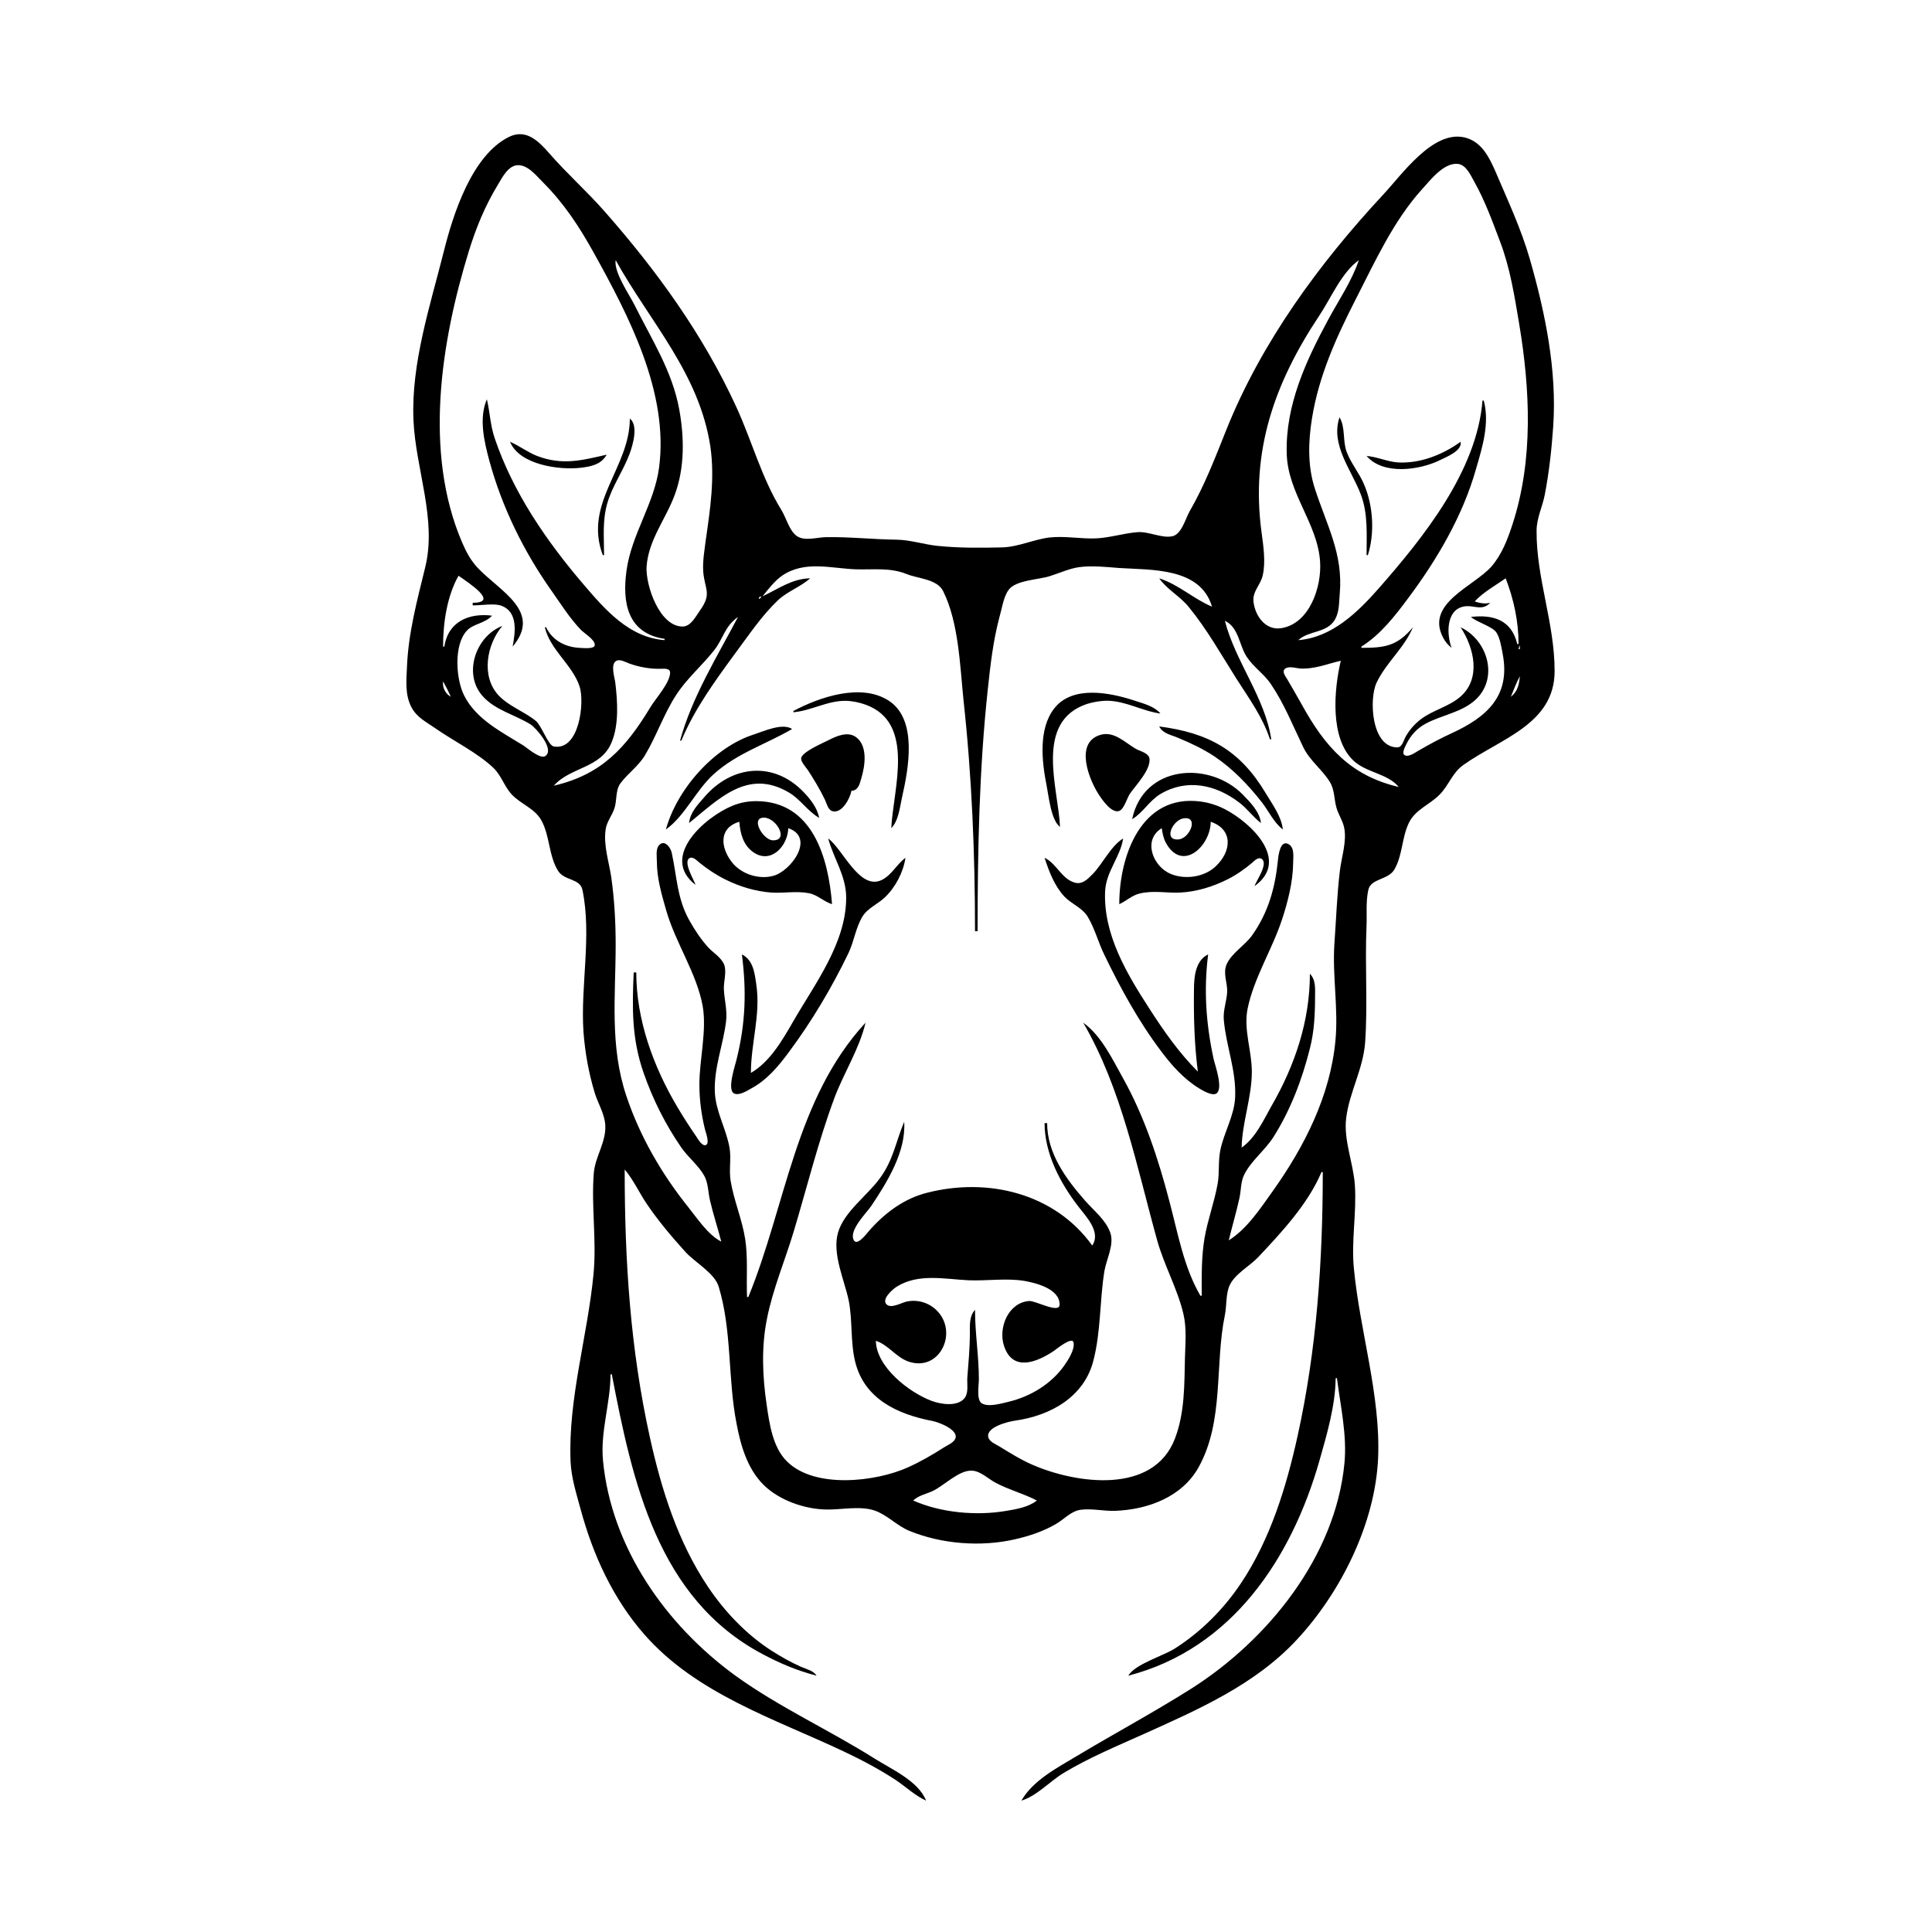 <?xml version="1.0" encoding="UTF-8"?>
<svg xmlns="http://www.w3.org/2000/svg" xmlns:xlink="http://www.w3.org/1999/xlink" width="1500pt" height="1500pt" viewBox="0 0 1500 1500" version="1.1">
<g id="surface1">
<path style=" stroke:none;fill-rule:nonzero;fill:rgb(0%,0%,0%);fill-opacity:1;" d="M 719 1398 C 713 1382.668 692 1373.598 679 1365.32 C 643.547 1343 604.977 1325.523 571 1301 C 517 1261.75 474.602 1201.531 468.172 1134 C 466 1111.457 474 1089.457 474 1067 L 475 1067 C 491 1150.188 510.445 1241 592 1284.219 C 605.766 1291.531 618.906 1297.094 634 1301 C 631.48 1297 626.277 1296.027 622 1294.137 C 613.98 1290.594 606.375 1286.285 599 1281.566 C 579.5 1269.078 562.523 1251.156 549.672 1232 C 526.332 1197.215 513.547 1156.617 504.574 1116 C 489.281 1046.762 485 978.504 485 908 C 491.898 916.113 496.348 926.195 502.344 935 C 511.293 948.145 521.52 960.23 532.172 972 C 539.461 980.059 554.875 988.465 558 999 C 568.371 1033.156 565 1070.266 571.805 1105 C 575 1122.129 580.18 1140.379 593 1153 C 605.262 1165 624.957 1171.793 642 1172 C 653.766 1172.137 667.781 1169 679 1172.762 C 688.918 1176.172 696.289 1184.578 706 1188.547 C 731 1198.812 761.559 1201.191 788 1195.113 C 799.191 1192.539 810 1189 820 1183.125 C 826.211 1179.527 831.602 1173.176 839 1172.188 C 847.789 1171.016 857 1173.352 866 1173 C 891.324 1172 917.855 1162.227 930.688 1139 C 950.523 1103.098 943 1059.824 950.996 1021 C 952.473 1013.766 951.633 1004.703 954.652 998 C 958.746 989 970.211 983.102 976.91 976 C 995 956.781 1015.633 934.652 1026 910 L 1027 910 C 1027 979 1022.332 1047.504 1007.426 1115 C 998.695 1154.523 986.293 1195.039 963.645 1229 C 950.176 1249.195 932.508 1267 912 1280 C 902.828 1285.785 881.27 1292 876 1301 C 956.344 1280.203 1002.797 1210 1024.422 1134 C 1030.18 1113.805 1036.824 1091.117 1037 1070 L 1038 1070 C 1040.73 1091.605 1045.922 1114.133 1043.828 1136 C 1036.922 1208.301 984.531 1273.164 925 1311 C 895.906 1329.41 865.539 1345.676 836 1363.398 C 820.867 1372.48 802 1382.25 793 1398 C 804.945 1394.461 815.277 1382.832 826 1376.398 C 845.703 1364.578 867 1355.727 888 1346.305 C 930.543 1327.129 974.457 1308 1006.91 1273 C 1041 1236.352 1067.738 1182.785 1069.961 1132 C 1072 1083.453 1055.762 1033.23 1051.172 985 C 1049 963.445 1053.395 941.648 1051.91 920 C 1050.75 903.035 1043 885 1045.184 868 C 1047.605 848.023 1058.484 829.828 1059.91 809 C 1061.953 779.184 1059.652 749 1060.961 719 C 1061.367 709.668 1060.324 700.223 1062.34 691 C 1064.352 681.789 1077.691 683.469 1082.637 675 C 1089 664 1088.312 650.371 1093.785 639 C 1098.945 628.273 1109.891 625 1117.816 616.824 C 1124.887 609.645 1127.5 600.129 1136 594.039 C 1164.828 573.395 1207 562.422 1207 521 C 1207 483.516 1192.738 449 1193 412 C 1193 402.336 1197.586 393.398 1199.387 384 C 1202.738 366.539 1204.699 348.703 1205.91 331 C 1208.895 287.414 1199.684 242.668 1187.711 201 C 1180.969 177.551 1170.535 155.402 1161 133 C 1156 121.621 1150 109.699 1137 106.68 C 1112.402 101.035 1088.473 135.562 1074 151 C 1024.195 204.562 979.309 265.723 952 334 C 943.402 355.504 935.191 377 923.613 397 C 920.414 402.566 917.34 415.102 909.961 416.395 C 901.691 418 891.738 412.445 883 413.176 C 872.262 414.066 861.715 417.492 851 418 C 839 418.484 826.875 416 815 417.285 C 802.48 418.781 790.648 424.676 778 425 C 761.383 425.395 744.523 425.512 728 423.832 C 717.262 422.738 706.852 419.133 696 419.004 C 677.723 418.785 659.215 416.703 641 417.055 C 634 417.188 624 420.625 618 415.684 C 612.438 411 610.469 402.137 606.684 396 C 591.266 371.004 583.863 342.512 571.691 316 C 545.887 259.785 510 210.262 469.285 164 C 455.605 148.465 439.996 134.625 426.426 119 C 418 109.41 408.359 99.699 395 106.379 C 366.359 120.699 351.816 166.246 344.629 195 C 334 237.312 319.176 281.828 321 326 C 322.656 364.367 339.512 403.406 330 441 C 323.758 466.523 317 491.617 315.961 518 C 315.504 528.398 314.344 539.301 319.402 549 C 323.523 557 331 560.547 338 565.438 C 352.191 575.383 370.523 584.285 382.984 596.094 C 389.27 602.051 391.48 610.562 397.324 616.824 C 404.367 624.371 415.18 627.586 420.352 637 C 426.984 649.066 425.926 664.176 433.215 676 C 438.18 684.051 450.312 681.727 452.227 691 C 459.574 726.578 450.621 765 453 801 C 454.184 817 457 832.664 461.59 848 C 464 856.242 469.223 864.34 469.906 873 C 470.965 886.387 462 898 461 911 C 459 937 463.297 963.07 460.828 989 C 456.242 1037.219 440.906 1086.398 443 1135 C 443.586 1147.457 447.609 1160.047 450.848 1172 C 460.402 1207.27 476 1241.344 500.285 1269 C 540.793 1315.18 601.176 1334.355 655 1359.781 C 668.762 1366.281 682.242 1373.383 695 1381.695 C 703 1387 710.23 1394 719 1398 M 1127 503 C 1123.203 493 1122.48 474 1136 471 C 1143.641 469.145 1150.484 475 1157 468 C 1152.871 469.043 1149 468.273 1145 467 C 1150.711 460.34 1161.699 454.137 1169 449 C 1175.293 465.316 1179 482.469 1179 500 L 1178 500 C 1173.508 481.094 1159 477 1142 479 C 1146.992 483.32 1158.762 486.344 1161.859 491.148 C 1164.68 495.516 1165.785 503 1166.738 508 C 1172.801 540.258 1154.461 556.734 1127 569.309 C 1118 573.426 1109.543 578.016 1101 583 C 1098.574 584.402 1093.629 588 1090.645 586.352 C 1087.992 585 1090.953 579.738 1091.785 578 C 1095.168 571 1100 565.512 1107 561.797 C 1119.285 555.195 1134.285 553.238 1145 543.816 C 1163.832 527.246 1155.543 497.25 1134 487 C 1144.383 502.742 1150.184 526.547 1133.984 540.789 C 1124.953 548.73 1112.445 551.25 1103 558.527 C 1097.969 562.41 1093.688 567.332 1090.809 573 C 1089.523 575.531 1088.441 580.25 1084.891 580.262 C 1064.73 580.348 1062.738 542.711 1068.785 530 C 1076.234 514.348 1090.277 503.141 1097 487 C 1084.926 501.531 1075.215 503 1057 503 L 1057 502 C 1071.91 492.676 1083.234 478 1093.625 464 C 1115.949 434.105 1135.863 400.102 1146 364 C 1150.988 347 1156.641 328.539 1152 311 L 1151 311 C 1146.68 365.742 1105 417.461 1070.285 457 C 1053.91 475.574 1033.914 495 1008 497 C 1016.324 489.277 1030.191 491.766 1036.469 481 C 1040 474.797 1039.52 467.824 1040.172 461 C 1043 430 1029.871 407.441 1020.746 379 C 1015.172 361.621 1015.727 342.816 1018.59 325 C 1023.965 291.543 1037.453 262 1052.754 232 C 1067.688 202.828 1081.871 171.523 1104 147 C 1110.445 140 1120.945 126 1131.996 127.273 C 1138.445 128.086 1141.762 136.023 1144.574 141 C 1152.957 155.828 1158.777 172.121 1164.809 188 C 1172.438 208.078 1175.875 230 1179.414 251 C 1187.988 302.137 1190.629 357 1174.328 407 C 1170.52 418.695 1166 430.648 1157.816 440 C 1144 455.465 1106.496 468.496 1120.402 495 C 1122 498.199 1124.23 500.742 1127 503 M 516 496 L 516 497 C 488.633 495 470 473.582 453.27 454 C 424.395 420.266 398.32 382.422 384 340 C 380.652 330.066 380.387 320.02 378 310 C 371.59 325 376 343 380 358 C 389.977 394.336 406.711 428.297 428.426 459 C 435.613 469.168 442.348 480.012 451 489 C 453.664 491.711 461.793 496.531 461.793 500.688 C 461.793 504.25 452.191 503.059 450 503 C 438.859 502.453 428.859 497.211 424 487 L 423 487 C 427.227 504.801 444.367 516 450 533 C 454 545.094 449.898 583 430 579.574 C 425.574 578.805 420.477 563.301 415.984 559.668 C 406.953 552.359 395.238 548.438 387.184 540 C 373.254 525.156 377.875 500.262 390 486 C 369.539 493.758 359.441 522.727 374.328 540 C 384 551.328 399.676 554.777 412 562.469 C 416 565.027 430.949 581.789 423.395 587 C 419.359 589.656 409.344 580.66 406 578.574 C 389.285 568.164 369.613 558.473 360.379 540 C 354 527.566 352 500.574 362.652 489.434 C 367.539 484.289 376.57 484 382 478 C 364.406 475.777 347.941 482.387 345 502 L 344 502 C 344 484 346.941 463 356 447 C 363.746 452.457 388 468 367 468 L 367 470 C 373.188 470.129 383.438 468.258 389 470.188 C 402.57 475 400 491.227 398 502 C 421.188 474.727 388 459 371 441 C 365.426 435.125 361.887 428.395 358.719 421 C 328.785 351.043 342.383 265.387 364 195 C 369.656 176.684 376.773 159.379 386.812 143 C 390 137.594 394.711 128.477 402 128.238 C 410.184 128 416.852 137 422 142 C 438 158.047 449.914 176.262 460.859 196 C 488.242 245.363 519.371 304.754 511.711 363 C 508 391.062 490.27 414.824 486.426 443 C 483 467.539 487 491.727 516 496 M 478 202 C 504.914 250.344 543 290 551.574 347 C 555 371.16 551.469 395.047 548 419 C 546.984 427.23 545.41 435.66 546 444 C 547.254 458.129 552.867 460.789 543.426 474 C 540.238 478.465 536.398 486.43 530 486.441 C 511.93 486.48 501.176 454.281 502 440 C 503.426 419.121 516.992 403 523.945 384 C 531.656 363 531.316 339.801 527.387 318 C 522 288.191 506 263.664 492.754 237 C 488.562 228.621 476.449 211.273 478 202 M 1055 202 C 1049.395 218.465 1039.527 232.809 1031.309 248 C 1013.887 280.211 998 314.559 999 352 C 999.777 383.066 1022.855 406 1024.91 436 C 1026.242 455.445 1016.91 484 995 487.672 C 982.633 489.82 974.395 478.219 973.188 467 C 972.355 459.262 978.621 454.125 980.316 447 C 982.84 436.391 980.844 423.652 979.426 413 C 971 350 989.391 297.512 1024.332 245 C 1033.426 231.34 1041.488 211.719 1055 202 M 1040 324 C 1032.762 345.379 1049.434 365 1056.574 384 C 1062.238 399.066 1061 415.211 1061 431 L 1062 431 C 1067.422 414 1066.184 392.477 1059 376 C 1055.379 367.246 1049 360 1045.617 351 C 1042.281 342.387 1044.77 332 1040 324 M 489 325 C 489 363.277 452.82 390.535 468 431 L 469 431 C 469 417.289 467.602 404.508 471.43 391 C 475.363 377.113 484 365.465 488.945 352 C 491.371 345.383 495.77 330.152 489 325 M 396 343 C 403.234 361 434.535 365.133 451 363.156 C 459 362.195 466.863 360.613 471 353 C 451.57 357.496 436.547 361.441 417 354 C 409.602 351.094 403.258 346.129 396 343 M 1134 343 C 1120.172 353.047 1102.301 360.121 1085 359 C 1076.797 358.336 1069.191 354.668 1061 354 C 1073.969 369.125 1102.328 365 1118 357.242 C 1123 354.723 1135.414 350.047 1134 343 M 757 723 L 759 723 C 759 661.082 760.246 597.543 766.836 536 C 768.887 516.832 771 497.66 776 479 C 777.914 472.477 779 463.715 782.996 458.109 C 788.402 450.352 806.418 450.129 815 447.328 C 822.551 445 830 441.43 838 440.301 C 848 439 858.879 440.215 869 441 C 893.77 442.617 932 440.434 941 471 C 926.617 465 915.535 454.062 900 449 C 906 457.605 915.988 462.801 922.738 471.004 C 937 488.379 948 508.059 960 527 C 969.672 542.188 980.371 556.73 986 574 L 987 574 C 982.227 541.684 959 513.469 951 482 C 961.855 487.105 962 501 968 510 C 973.262 518 981.355 523.215 986.641 531 C 997 546.305 1003.812 563.434 1011.785 580 C 1016.855 590.539 1026.375 597.266 1032.438 607 C 1036.262 613.145 1035.703 620.258 1037.594 627 C 1039 632.184 1042.266 636.754 1043.473 642 C 1045.938 652.754 1041.57 665.262 1040.285 676 C 1038 695 1037.383 714.008 1036 733 C 1034.395 758 1039.211 783.012 1036.828 808 C 1032.746 851 1012.672 890.398 988 925 C 978.441 938.406 968.168 954.137 954 963 C 956.641 952.027 959.941 941.031 962.332 930 C 963.613 924.09 963.258 917.5 966 912 C 971.41 901.145 982 893.242 988.562 883 C 1001.898 862.059 1011 838.012 1017 814 C 1020.371 801 1021 787.395 1021 774 C 1021 767.566 1021.77 761 1017 756 C 1017 792.758 1005.336 827.32 987 859 C 980.719 870.203 974.805 883.387 964 891 C 964.406 871.227 971.922 852 971.922 832 C 971.922 815.707 965.316 799.336 968.664 783 C 973.523 759.312 987.746 737.031 995.328 714 C 999.922 700.051 1003.82 684.766 1003.996 670 C 1004 665.59 1005.207 658.488 1000.852 655.66 C 993.973 651.199 992.539 664.125 992.172 668 C 990 689.293 984.77 708.246 972.277 726 C 966.582 734.098 956 740 952.227 749 C 949.445 755.684 953 763.098 952.789 770 C 952.398 777.434 949.453 784.473 950.172 792 C 952 812.52 959.91 831.055 958.961 852 C 958.316 866.188 950.266 879.238 947.449 893 C 945.68 901.664 946.906 910.383 945.387 919 C 942.879 933.191 937.719 946.785 935.25 961 C 932.676 975.824 933 991 933 1006 L 932 1006 C 919 983.785 914.57 957.559 908 933 C 899.398 900 888.613 867.031 871.859 837 C 863.664 822.309 855 804 841 794 C 870.906 845.242 882.703 906.465 898.426 963 C 903.809 982.359 914.219 1000.691 918.766 1020 C 921.434 1031.344 920.297 1042.57 920 1054 C 919.496 1075.18 919.922 1096.82 912.184 1117 C 895.484 1160.547 835.785 1152 802 1137.422 C 792.926 1133.539 784.402 1128.219 776 1123.062 C 773.215 1121.352 768.285 1119.465 767.348 1116 C 765.191 1108 782.82 1103.727 788 1103 C 815.512 1099.141 841.898 1084.691 849 1056 C 854.781 1033.406 853.727 1010 857.438 987 C 858.93 977.809 865.32 966.27 862 957 C 858.48 947 849 939.73 842.285 932 C 827.508 915.152 813 895.328 813 872 L 811 872 C 811 895.609 823.258 918.738 837.426 937 C 843.367 944.66 855 956.652 848 967 C 818.781 926.363 767 914.051 720 926 C 701.785 930.473 686.594 942 674.426 956 C 672.848 957.816 665.242 968 662.781 962.664 C 659 955 672.832 941.719 676.645 936 C 688.801 917.773 703.574 894 702 871 C 695.453 886.492 693.57 900.797 683 915 C 673.395 928.207 655.281 940.816 650.637 957 C 645.883 973.562 655.766 994.148 658.996 1010 C 662 1025.469 660.191 1041.605 663.898 1057 C 670.945 1086.246 697 1098.086 724 1103.262 C 728.715 1104.164 744.348 1110 741.742 1116.828 C 740.535 1120.059 735.699 1122 733 1123.691 C 723.957 1129.508 714.801 1134.793 705 1139.23 C 680 1150.5 632.789 1156.035 611.176 1134.816 C 600 1124 597.441 1105.723 595.273 1091 C 592 1069.039 591 1046 595.449 1024 C 600 1000.805 609.496 978.621 616.281 956 C 626.723 921.188 635.297 886.098 648 852 C 655.203 833 667.422 813.789 672 794 C 617.312 853.379 610.41 935.309 581 1007 L 580 1007 C 579.375 992.426 580.809 976.387 578.562 962 C 576.172 946.699 569.84 932.262 567.285 917 C 565.812 908.207 567.906 899.613 566.387 891 C 563.816 876.449 555.695 863 555 848 C 554.199 829 561.43 811.598 563.715 793 C 564.777 784.348 562.414 776.504 562 768 C 561.781 762.184 564.309 754.441 562.258 749 C 560 743.418 554.211 740.078 550.285 736 C 544.43 729.691 539.641 722.406 535.43 715 C 525.633 697.773 525.57 680.52 521.516 662 C 520.621 658 515.875 651.379 511.602 656.324 C 508.957 659.387 509.992 665.266 510 669 C 510 682 513.75 694.676 517.289 707 C 524.453 732 540.984 755.711 545.535 781 C 548.926 800 543 822.633 543 842 C 543 853.828 544.551 865.504 547.375 877 C 547.953 879.355 551 887.047 548.348 888.824 C 545.598 890.66 542 884.637 541 883 C 535.816 875.512 530.871 867.832 526.199 860 C 507.422 828.516 494 792.016 494 755 L 492 755 C 490.812 782.633 490.359 806.215 499.695 833 C 506.875 853.602 516.629 873.043 529 891 C 534.258 898.578 542.535 905.051 546.859 913 C 549.898 918.586 549.816 926 551.234 932 C 553.73 942.738 557.234 953.316 560 964 C 549.547 958.578 541.465 946.062 534.199 937 C 513.691 911.414 496.762 882.168 486.332 851 C 473.234 812 478 773.41 478 733 C 478 716 477 698 474.574 681 C 472.789 669 468.422 656.285 470.211 644 C 471 638 475.414 633 477.227 627 C 479 621.008 477.859 613.359 481.703 608.176 C 487.613 600.199 495.691 595 500.984 586 C 509.797 571.129 515.32 554.559 524.699 540 C 533 527 544.828 517.023 554.371 505 C 561.648 495.824 562.426 486.449 573 479 C 556.836 509.688 537.23 541.254 528 575 L 529 575 C 539.281 550.27 555.316 528.434 571 507 C 581.566 492.82 591.188 478.27 604 466.039 C 611.488 459 621.609 455.676 629 449 C 614.758 449.297 604.348 457.227 592 463 C 596.242 457.715 601.461 451 607 447.105 C 624.527 435 644.68 441.207 664 442 C 677.68 442.492 690.789 440.379 704 445.727 C 712.879 449.324 727.551 449.504 732.281 459.004 C 744.238 483.023 745.352 516.73 748 543 C 754.562 602.734 757 663 757 723 M 591 463 C 590.453 464.637 590.637 464.453 589 465 C 589.547 463.363 589.363 463.547 591 463 M 1180 501 L 1180 504 L 1179 504 C 1179.25 502.547 1179.316 502.246 1180 501 M 344 504 L 343 505 L 344 504 M 430 610 C 443 595.223 466.734 596.754 475 576 C 480.617 562.191 479.445 544.48 477.715 530 C 477.223 526 473.754 515.816 478.434 513.121 C 481.449 511.387 486 514.309 489 515.305 C 496.68 518 504.859 519.441 513 519.258 C 515.363 519.207 520.246 518.621 520.262 522.227 C 520.297 530 508.938 542.461 505 549 C 485.965 580.594 466.996 601.441 430 610 M 1041 513 C 1035.629 535.562 1032.391 573.5 1051 590.699 C 1061 600 1077.297 600.492 1086 611 C 1048.594 602.348 1028.598 579.594 1010.695 547 C 1006.992 540.262 1003 533.645 999.203 527 C 998 525.215 995.719 522.004 997 520 C 999.309 516.57 1005.934 518.699 1009 519 C 1020.602 519.703 1029.992 515.547 1041 513 M 1180 525 C 1179.488 531.402 1178.223 537 1173 541 C 1175.191 535.738 1177.297 530 1180 525 M 344 529 C 346.258 533 348.277 537 350 541 C 345.852 538.535 343.391 534 344 529 M 616 552 L 616 553 C 629.887 551.789 642.766 543.773 657 544.129 C 661.922 544.254 667.379 545.426 672 547.09 C 711.27 561.227 693.273 613.41 692 643 C 697.703 637.105 698.602 626.746 700.348 619 C 705.27 597.23 712.715 558.664 690 544 C 668.613 530.133 636.309 541.184 616 552 M 823 642 C 821.707 612 802.664 560.289 844 546.523 C 848.887 545 854.848 544 860 544.055 C 874.293 544.332 887 552.121 901 554 C 896 548.219 888 546.316 881 544 C 862.207 537.797 832.785 531.723 818.527 550.004 C 806 566 808.895 591.574 812.602 610 C 814.262 618.262 816 636.789 823 642 M 517 644 C 531.73 633.535 540.32 613.543 554 601.172 C 572.207 584.699 594.266 578.102 615 566 C 607.445 561 592.867 567.82 585 570.344 C 554.344 580.176 525.535 612.797 517 644 M 900 564 C 903 569.785 909.406 570.496 915 573 C 924.668 577 934.23 581.535 943 587.355 C 957.312 597 969.242 609.547 979.789 623 C 985.211 630 988.938 638.586 996 644 C 994.98 634 987.914 624.57 982.801 616 C 962.68 582.285 938.262 569 900 564 M 661 614 C 666.473 613.742 667.41 608.645 668.797 604 C 671.602 594.613 673.844 579.469 664.895 572.516 C 658.379 567.449 649.344 571.488 643 574.785 C 638 577.297 624.633 583 622.254 587.805 C 620.832 590.758 625.836 595.742 627.305 598 C 632 605.34 636.781 613.07 640.512 621 C 641.812 623.77 642.852 628.574 646 629.695 C 653.613 632.246 660.168 619.523 661 614 M 854 570.652 C 833.828 577.004 846 606.332 853.27 617.164 C 855.766 621 863 631.562 868.824 629.66 C 872.852 628.312 875 619.332 877.438 616 C 881.965 609.496 893.41 597.762 892.469 589.105 C 891.98 584.613 885.246 583.316 882 581.477 C 873.43 576.605 864.949 567.207 854 570.652 M 535 639 C 557.879 620.551 580.293 596.637 612 615 C 621.176 620.16 626.836 629.703 636 635 C 634.621 627.363 629.23 620.496 623.961 615 C 600.535 590.578 568 594.121 546.73 619 C 541.547 625.035 535.844 630.766 535 639 M 879 636 C 887.289 631.133 892.348 621.586 901 616.453 C 921.41 604.352 943.824 609.074 962 623 C 968.277 627.672 972.812 634.27 979 639 C 978 630.281 970.879 623.031 964.984 617 C 939 590.512 887.84 593.746 879 636 M 540 687 C 538.918 683.242 530 669 535.473 666.176 C 538 664.828 541.191 668.25 543 669.719 C 549.246 674.793 555.801 679.152 563 682.754 C 574.258 688.379 586.395 692.047 599 693 C 608.707 693.574 618.363 691.633 628 693.469 C 634.84 694.77 639.527 700 646 702 C 643.176 666.207 631 622 587 622 C 580.801 622.02 574.766 623.125 569 625.453 C 547.301 634.211 512 665.402 540 687 M 869 702 C 874.598 699.438 878.793 695.137 885 693.68 C 895.594 691.195 905.402 693.426 916 693 C 928.891 692.398 941.531 688.488 953 682.754 C 959.988 679.258 966 675 972 670 C 973.836 668.348 976.891 665.086 979.527 666.832 C 985 670.508 975.328 683.805 974 688 C 1001.836 668 971.691 639 951 628.258 C 945 625.176 938.699 623.16 932 622.289 C 886 616.316 869 664.457 869 702 M 593 634.812 C 602.668 634.648 613 652.727 600 652.426 C 592.609 652.258 582.312 635 593 634.812 M 919 635.348 C 931 633.684 923.793 651 915 651.719 C 902.863 652.734 910.465 636.527 919 635.348 M 574 638 C 574.727 647.176 577 656.227 585 661.75 C 598.754 671.172 611.711 656.566 612 643 C 633.336 650.273 613.953 676.711 600 680.102 C 588.555 683 575 678.406 567.93 669 C 559.18 657.453 558.227 642.641 574 638 M 902 643 C 902.508 646.762 903.246 650.613 905 654 C 917.664 677.703 939.844 657.055 940 638 C 957.566 644 956.293 661 943.816 672.676 C 934.957 681.059 920 683.121 909 678.52 C 895 672.781 887 652.035 902 643 M 643 651 C 647.301 666.727 656.973 680 656.973 697 C 656.973 732.191 632.562 764 615.852 793 C 607.543 807.441 597.82 824.434 583 833 C 583 810.145 590.555 788.031 587.27 765 C 586 756.094 585 745.422 576 741 C 579.645 769.219 578.887 794.18 572 822 C 570.957 826.832 564.457 845.254 569.602 848.73 C 573.176 851.145 579.883 847 583 845.219 C 595.242 838.719 604.227 828 612.371 817 C 630.238 793 645.711 767 658.742 740 C 663 731.039 664.359 720.57 669.363 712 C 673.488 705 681.195 702.234 686.91 696.816 C 695.172 689 701.34 677.246 703 666 C 696.223 671 692.57 679 685 683 C 667.496 692.121 654.328 659 643 651 M 811 666 C 814.438 676.566 818.594 687.629 826.301 696 C 832 702.043 840.176 704.531 844.648 712 C 850 721.043 852.68 731.547 857.258 741 C 869.801 767 884 793 901.375 816 C 909.691 827.141 919 837.641 931 845 C 933.848 846.664 941 851.133 944.398 849 C 950 845.109 943.305 827.066 942.211 822 C 936.336 794.828 934.508 768.625 938 741 C 928.211 745.664 927 758.293 927 768 C 926.711 789.715 927.262 810.336 930 832 C 915.324 817.316 903.496 800.402 892.309 783 C 874.852 756 856.559 725.484 858 692 C 858.715 676.672 869.844 665.383 872 651 C 862.383 656.816 856 671 847.996 679 C 844 683 839.965 687.074 834 685.141 C 824 682 820.23 670.305 811 666 M 757 1017 C 752.523 1021.758 753 1028.82 753 1035 C 753 1046.809 751.895 1058.258 751 1070 C 750.766 1074.738 752 1080.746 749.258 1085 C 743.938 1092.551 730.352 1090.355 723 1087.531 C 705.523 1080.824 680.434 1061.316 680 1041 C 689.613 1044.07 695.395 1053.449 705 1057 C 729.637 1065.785 744.547 1034 726.957 1017.105 C 720.852 1011.266 712.285 1008.762 704 1010.52 C 700 1011.344 692.324 1016 688.617 1013 C 683.77 1009.035 693 1001 696 999.133 C 712.809 988.359 733.566 993.152 752 994 C 766.418 994.594 780.703 992.199 795 994.438 C 804.219 996 822.961 1000.695 822.664 1013 C 822.488 1020.203 803.973 1009.711 799 1010.094 C 782.703 1011.352 774.871 1031.047 779.523 1045 C 786.254 1065.188 804.719 1057.777 818 1049 C 819.957 1047.699 832.496 1037.207 833.508 1042.332 C 834.586 1047.777 829.348 1055.824 826.43 1060 C 816.316 1074.477 800 1084.312 783 1088.348 C 777.605 1089.621 767.418 1092.691 762.316 1089.566 C 757.922 1087 760 1075.457 760 1071 C 760 1053 757 1035.098 757 1017 M 805 1165 C 798.598 1170.172 788.945 1171.766 781 1173.078 C 758 1177 730.441 1174.504 709 1165 C 713 1161.117 718.973 1160 724 1157.691 C 733 1153.543 744.695 1141 755 1141.828 C 761.57 1142.375 767.379 1148.234 773 1151.219 C 783.34 1156.711 794.793 1159.641 805 1165 "/>
</g>
</svg>
